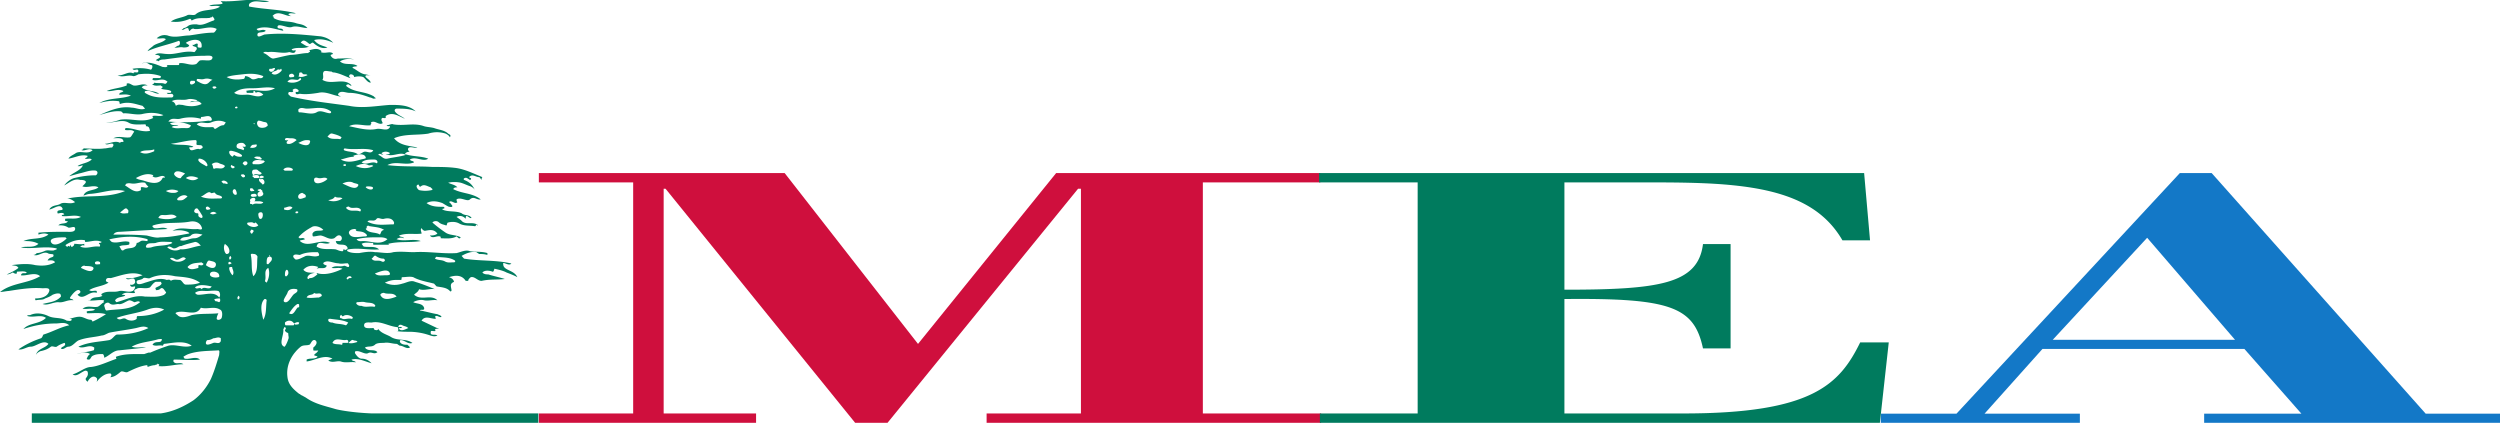 <svg version="1.0" viewBox="0 0 600 101.49" xmlns="http://www.w3.org/2000/svg"><path d="M288.684 99.229h28.384v2.243h-80.282v-2.243h22.639V45.3h-.69l-45.727 56.172h-7.775l-45.5-56.172h-.456v53.93h22.178v2.243h-52.131V99.23h22.635V43.774h-22.635v-2.239h58.991l32.006 41.005 33.153-41.005h63.412v2.24h-28.202v55.454z" fill="#cf0f3d"/><path d="M451.388 101.468v-2.193h18.172l53.607-57.744h7.628l51.364 57.744h17.948v2.193h-71.11v-2.193h23.333l-13.682-15.534h-48.455l-13.9 15.534h22.876v2.193h-47.781zm41.272-19.92h43.745l-21.086-24.483-22.659 24.483z" fill="#1378c7"/><path d="M375.46 43.774v25.754c22.708 0 32.072-1.344 33.257-10.948h6.624v25.037h-6.624c-2.127-9.96-7.705-12.117-33.258-11.85v27.462h28.64c30.755 0 37.372-6.911 42.346-17.053h6.857l-2.131 19.292H316.766V99.23h23.472V43.774h-23.666v-2.243H447.39l1.418 16.154h-6.62c-4.97-8.615-13.958-11.935-26.022-13.194-5.907-.628-12.772-.717-20.578-.717h-25.075 4.946zM89.178 99.217c-4.184-.158-7.647-.743-8.731-1.061-2.453-.736-4.858-1.182-7.055-2.739-.41-.225-.546-.306-.945-.527-.194 0-.457-.364-.65-.364-1.403-1.108-2.608-2.224-2.806-4.006-.298-2.184.438-4.245 1.763-5.896h.012a8.535 8.535 0 011.421-1.425c.612-.453 1.407-.233 2.003-.453.391 0 .6-1.337 1.399-1.12.802.45.213 1.34-.403 1.79v.666c.364.132.79.023 1.205.058-.388.651-.764.663-1 1.054 0 .217.802.217.802.434-.604.674-1.794.232-2.6.674v.45c1.996-.222 4.196-1.779 6.199-.671 0 0-.6.22-1.007.45 1.007.658 2.006 0 2.998.22 1.2.438 2.398 0 3.607.217-.198-.438-.806-.217-1.011-.666 1.607-.442 3.207.45 4.803.887-.6-.659-1.398-1.108-2.394-1.108-.604 0-1.205-.67-1.596-1.34v-.132c0-.174.027-.306.198-.306.5-.124 1.057.108 1.592.306.515.194 1.01.352 1.402.132.748-.407 1.329.352 2.046-.117h.023c.042-.042.085-.065.132-.1-.799-.891-2.2 0-2.999-1.108.798-.45 1.596 0 2.398-.67.403-.45 1.402-.45 2.193-.45 1.003-.22 2.01.229 3.002.229.198 0 .608.441.802.441.798 0 1.596.884 2.394.45 0-.217-.391-.45-.593-.67-.612 0-1.398 0-1.801-.67 0-.221 0-.45.197-.45.992 0 1.806 1.12 2.801.67-1.596-1.108-3.39-.441-5-1.329-.997-.67-2.395-.887-3.2-2.006-.194.45-.597.232-.795.232s-.198-.45-.395-.45c-1.007 0-2.204.218-2.204-.67 0-.89 1.197-.658 1.797-.658 2.204-.45 3.998.891 6.195 1.108.213 0 .213.438.213.67 0 .438-.411.217-.609.217 1 .22 2.19.22 3.196.22 1.403 0 2.999.222 4.401.667.806.221 1.596.67 2.402.221-.608-.438-1.798.229-1.596-.887 0-.438.79 0 1.19-.22l-.202-.218c.201-.45.608-.232 1.007-.232-1.399-.655-2.8-1.329-4.203-1.995.802-1.34 2.208-.438 3.397-.438 0 0 0-.45-.201-.45.41-.67 1.007.217 1.6 0-.198-.453-.593-.453-.992-.67-1.402-.22-2.8-.67-4.2-.887.202-.441 1.198.217 1-.67-.407-1.108-1.809-.89-2.603-1.329.794-.45 1.805-.666 2.603-.45.996.23 2.2-.216 3.2 0-1.596-1.556-3.804.23-5.602-1.328.4-.445 1.004-.666 1.201-1.336 1.201.437 2.603-.221 3.793 0-1.511-.62-3.006-1.255-4.51-1.69-.092-.03-.185-.065-.282-.092-.624-.275-1.248-.117-1.868.093-.371.12-.759.279-1.13.352-1.403.45-2.805.45-4.204-.22.085-.051.19-.097.275-.132a5.658 5.658 0 012.328-.535h1.197c.403 0 0-.662.403-.662.802 0 1.794-.229 2.596 0 1.123.62 2.351.914 3.533 1.197.496.104.984.228 1.464.352.198.233.4.45.608.667 1.19.232 2.394.232 3.192 1.107.198.233.396 0 .396-.216-.19-1.035-.372-1.5.422-1.91l.178-.093c-.194-.667-.6-.884-1.205-1.104 1.403-.45 3.014-.667 4.006.89h.604c0-.453.403-.67.6-.89 1-.229 1.6.89 2.6.89 1.995-.453 3.793-.228 5.582-.453-1.379-.437-2.587-.666-3.986-1.104-.41 0-1.003 0-1.402-.453.6-.655 1.801-.438 2.394-.217.407.217.407-.887.604-.67 1.011.232 2.003.45 2.801.887.604.233 1.801.67 2.595 1.12-.794-1.775-3.393-1.558-3.393-3.115-.201-.868 1.336.608 1.952-.163-3.78-.898-7.561-.542-11.35-1.173-.202-.221-.4-.438-.593-.659 1.186-.67 2.394-1.12 3.599-.891.198.22.384.22.589.442.802 0 1.2 0 2.01.217v-.438c-1.402-.45-2.804-.221-4.199-.45-1.007-.437-2.212.229-3.204.45-3.405.22-6.798-.45-10.196-.221-1.596 0-3.2-.229-4.993 0-1.403.442-2.999 0-4.4 0-1.206-.229-2.6 0-3.801.22-.992 0-2.003 0-2.793-.449-.206-.217 0-.437.19-.437 2.603-.45 5 .22 7.395 0-.992-.891-2.394-.45-3.591-.67-.202 0-.403-.45-.597-.667.798-.453 1.794-.225 2.588-.225.213 0 .213.225.213.442h3.792l-.201-.217c2.607-.662 5.195-.225 7.802-.662-1.805-.667-4.01.209-5.803-.45.608-.449 1.205-.449 1.794-.217-.194-.449-.992-.232-1.186-.67 1.79-.67 3.591-.217 5.389-.45 0-.437-.395-.89 0-1.328.197.438.604.659.802.659 1.204-.221 2.196-.438 3.002.67-.608.45-1.205.45-1.798.45.593.886 1.6 0 2.395.22.197 0 .197.217.197.45 1.197 0 2.596.216 3.8-.45.198 0 .6.887.992.217-1.19-.655-2.592-.438-3.595-1.108-1-.67-2.189-1.557-3.196-2.444.4-.45 1.205-.45 1.604 0 .593.449 1 .449 1.592.67.403.217.205-.67.597-.67.802-.221 1.809-.221 2.607.217 1.197.67 2.398.453 3.8.67.198 0 .198-.217.403-.438 0 .256.201.213.368.22-1.174-.995-2.65-.053-3.773-.89-.407-.45-.798-.67-1.399-1.12.798-.438 1.596-.217 2.197.45 0-.213 0-.667.194-.667.41 0 .813.667 1.208.454-.6-.891-1.6-.454-2.394-1.124-1.402-.658-3.211-.22-4.61-.887 0-.22.21-.22.407-.22.194-.218 0-.439-.198-.439-1.398 0-2.8 0-4.005-.89 1.205-.667 2.607-.446 3.796 0 .407.22 1.007.658 1.596.89.21 0 .81.221.81-.232-.205-.217-.403-.659-.81-.887.605-.655 1.403.67 2.007 0-.198-.217-.198-.438-.198-.655.992-.674 2.592.655 3.204 0 .984-.906 1.6.217 2.6 0-.849-.674-1.77-1.01-2.708-1.267-1.294-.34-2.63-.55-3.894-1.193.194-.437.6-.437.996-.437-.604-.67-1.402-.67-2.204-1.108a6.988 6.988 0 012.998 0c.806.217 1.6.658 2.41.887.39.22.786.441 1 .887-.61-1.337-1.403-1.991-2.604-2.445-.202-.228 0-.449.201-.449.392-.22.802.22 1.205.45.198 0 .395-.23.198-.45-.198 0-.403-.22-.403-.22.794-.888 1.6 0 2.394 0 .197 0 .41.44.608.67 0-.23 0-.45.194-.67-2.189-.888-4.397-1.996-6.601-2.228-1.794-.217-3.591-.217-5.393-.217-3.591-.221-7.194 0-10.793-.438 2-1.12 4.401.217 6.396-.666-.201-.454-.81-.225-1.003-.674 1.402-.887 3.196.674 4.4-.217-1.793-.67-3.796-.45-5.605-1.112.33-.457.725-.539 1.131-.523-.236-.236-.658-.64-.124-1.034.605-.229 1.403.22 2.007 0-2.007-.446-4.203-.446-5.605-2.224 2.591-1.108 5.392-.67 8.197-1.108 1.398-.45 2.8-.45 4.195 0 .403.217.794.438 1.003.887.396-.67-.209-.67-.406-.887-.992-.887-2.19-.887-3.394-1.34-.79-.217-1.596-.217-2.394-.438-2.402-.887-4.807 0-7.395-.45-.407-.22-1.004.217-1.6.217.197.454.992 0 .794.454-.597 1.108-1.995.217-3.192.437-2.197.45-4.4-.22-6.597-.658 1.6-.887 3.393 0 5.198-.233-.209-.216.388-.437 0-.654.996-.667 1.79.654 2.79.217.205-.217-.392-.667-.194-1.12.194-.438.593 0 .992-.217v-.438c1.611-1.12 3.014 0 4.594.655-.786-.655-1.793-.887-2.386-1.774-.205-.438.197-.659.395-.659 1.6 0 3.196 0 4.598.659-1.6-1.55-3.99-1.55-6.198-1.55-3.192.221-6.597.891-9.79.221-4.81-.666-9.208-1.12-13.988-2.223-.213-.221-.612-.454-.612-.67 0-.892 1.007 0 1.205-.67l-.198-.222c.403-.437.992-.437 1.399 0 .201.221 0 .45-.21.45h-.395c-.197.89.806.441 1 .441 1.402.217 2.998 0 4.4-.22 1.798-.45 3.596.67 5.393.89-.198-.22-.794-.22-.597-.67.597-.89 1.798-.22 2.604-.22 1.6 0 3.192.437 4.99 1.108.402 0 .809.449 1.204.232.6 0-.198-.232-.198-.45-2.2-1.34-4.594-.89-6.6-2.448-.202-.22 0-.437.205-.437.399-.229.596.437.988.216-1.794-2.006-4.792 0-6.997-1.336.407-.67 0-1.329.213-1.778.194-.67 1.19-.217 1.992-.217.205.217.399.217.596.217 1.402.232 2.6.887 3.804 1.34.392.217-.197-.232-.197-.453 0-.217.197-.438.391-.438.403 0 .813.221.813.659.787-.221 1.597-.221 2.19 0 .6.45 1.006 1.336 1.804 1.336-.209-.666-.798-.887-1.204-1.336-.198-.221 0-.438.193-.438h1.011c-.604 0-1.01-.22-1.402-.22-1.209-.218-2.003-1.12-3.002-1.558.197-.45.806-.217 1.197-.45-1.197-.887-2.999 0-4.196-1.107 1.197-.667 2.205-.667 3.41-.45-1.414-.434-2.604-.217-4.006-.217-.593.217-1.197 0-1.6-.67-.198-.438.794-.22.403-.658-.814-.45-1.805.22-2.805-.229l.198-.22c-.992-.892-2-.442-2.995-.222.6.442-.201.442-.201.67-1.399 0-2.801.438-4.188.438-1.414.221-3.014.674-4.2.891-.805 0-1.402-1.108-2.409-1.328.202-.45.81-.229 1.201-.229 1.6-.22 3.405.45 5.001 0 .407 0 1.399.666 1.596-.442-.39 0-.794.221-.995-.22 1.39-.667 2.804 0 4.195-.667-.798 0-1.39-.67-2.003-.89.612-1.105 1.407-.23 2.003.22.391.232.6-.45.996-.22 1.007.89 2.196 1.557 3.401 1.107-1.205-.434-2.394-.655-3.196-1.774 1.596-.438 3.196 0 4.595.666-.795-.883-1.798-1.336-2.999-1.557-4.594-.45-8.995-.887-13.392-.45-.403 0-1.6.903-1.797.233-.198-1.12 1.394-.453 1.99-1.12-.786-.654-1.793.45-2.188-.437 1.995-.891 4.195 0 6.392.437-.194-.887-1.205-.22-1.402-.887 0-.22.197-.441.41-.441.992 0 2.189.674 2.995.441 1.193-.441 2.595.233 3.792.233-.805-.903-1.797-.903-2.6-1.124-1.793-.67-3.792-.217-5.585-1.325l.193-.232c-.193 0-.39-.217-.39-.217 1.382-1.557 3.191.217 4.59 0-.407 0-.6-.22-.806-.438.612-.453 1.205 0 1.801-.232-3.595-.887-7.201-.887-10.986-1.557-.403 0-.205-.438-.205-.659 1.402-1.336 3.203 0 4.8-.67C62.602.06 60.394-.133 58.4.06c-1.805.167-3.61.333-5.412.217.004 0 .008.004.012.004 0 .22.798.453.194.67-.992.22-1.992 0-2.983.438.794.22 1.797-.217 2.591.22C51.005 2.73 48.6 2.06 47 3.4c-.391.438-1.402 0-1.99.217-1.202.67-2.802.67-4.003 1.561 1.596.217 2.995 0 4.59-.674.214 0 .412.438.412.438 1.402-.887 2.789-.438 4.385-.655.213-.232.612 0 .612-.449.197.45.806.887.197 1.104-1.402.453-2.603 1.34-3.99.891-.604 0-1.204 0-1.809.229-.395.22-.798.674-1.402.674.197.217-.794.434-.194.434.391 0 .605-.434 1.201-.434.395 0 .198.883.589.654.213-.437.806-.654 1.011-.437 1.79.217 3.785-.891 5.4 0 0 0-.407.887-.806.887-1.995 0-3.99.438-5.799.67-1.596 0-3.397.67-5.195 0-1.003-.232-1.793 0-2.6.67.807.221 1.597-.232 2.205.221-.802.883-2.006.883-2.998 1.557-.41.434-1 .655-1.403 1.325 2.395-1.108 5.002-1.546 7.403-2.448.392-.217.593.902 0 1.123-.34 0-.67.45-.999.477.728.104 1.457-.244 2.185-.043.41 0 1.205 0 1.402-.434 0-.22-.6-.453-.798-.674 1.205-.883 3.994-1.336 3.793.891 0 .438-.593.217-.79.217-.396-.217 0-.655-.198-.887-.41-.22-.802.453-1.205.232 0 .655 1.205.221 1.007 1.105-.213.22-.406.662-.604.662-2.41-.442-4.4.666-6.597.45-.806 0-2.204-.45-2.801.216.399 0 .992 0 1.205.45 0 .441-.806.441-1.008.89.202 0 .4 0 .597.218.41-.45 1.007-.45 1.402-.45 3.196-.434 6.404-.887 9.6-.887.6 0 1.999-.22 1.999.453-.202 1.104-1.798.434-3.006.667-.392.217-.787.887-1 .887-1.402.438-2.587-.45-3.99-.221 0 .22 0 .442-.194.442h-2.804l.197.217c-.197.449-.802.232-1.197.232-1.604-.67-3.196-1.34-5-.891.402 0 1.01-.229 1.401 0 .403.22.593.442.992.442.41.217 0 1.104-.194 1.104-1.596-.438-2.998-.438-4.4-.217.41.67 1.204-.221 1.402.453 0 .883-.992 0-1.205.666-1.189-.666-2.394.655-3.785.438 1.198.67 2.398-.22 3.785.217.407 0 .802-.217 1.205-.438 1.81-.217 3.603-.217 5.4.438 0 0 0 .453-.197.453h-1.6c-.21 0-.21.438-.21.438 1.202.453 2.406-.67 3.603.453-.197.213-.395.667-.802.438-.794-.225-1.6 0-2.394-.225 0 .454-.608.225-.406.454.604.437 1.398.216 2.006.216 0 .221.794.221.194.67a.292.292 0 01-.194.097c.756.314 1.662.16 2.394.562.21.229 0 .45-.201.45h-.794c.403.67 1.402-.221 1.6.67 0 .22-.198.438-.395.438-2.205 0-4.401.232-6.408-1.108-.194-.221 0-.45.213-.45 1.19-.22 1.991.67 3.18.67-1.189-.89-2.998-.441-4.19-1.55.402-.449.797-.449 1.401-.449-1.2-.67-2.2.221-3.405 0-.592-.216-.991-.67-1.596-.445v.445c-1.6.67-3.2.67-4.796 1.33 1.399.228 2.607-.66 3.998 0-.193.449-1 .228-1 .886 1 0 1.798-.217 2.802.233-2.406.887-5.207.438-7.593 1.778 1.6-.453 2.998-.67 4.594-.453.395 0 .198.67.395.67 2.007-.67 3.603 0 5.4.45.202.22.403.437.597.67-.992.437-2.196-.233-3.196-.233-2.8-.438-5.195.67-7.79 1.778 1.6-.438 3.39-1.108 5.187-.887.21 0 .604.666.798.45 1.402 0 2.805.437 4.203.216 1.805-.434 3.397-.434 5.195.221-.79.45-1.798 0-2.6.232 0 0 0 .438.21.438-2.603 1.337-5.203 0-8.004.453-1.193.434-2.196.667-3.39.667 1.79.217 3.797-.903 5.397 0 .992.654 2.588.438 3.99.438.213 0 .213.216.213.449.794 0 .794.438.984 1.108-1.995.438-3.785-.67-5.795-.67-.198 0-.198.453-.198.453.806.217 1.6-.233 2.208.438-.41.449-.608 1.108-1.01 1.336-1.403.221-2.596-.45-3.999.221 1.011 0 2.209-.22 2.402.666.194.442-.604 0-.802.442-1.193-.659-2.394.217-3.595.217.593.453 1.201-.217 1.798 0 .197 0 .197.232.197.453-.197.217-.197.446-.39.446-.613 0-1.206.22-1.806.22-1.596.221-3.39 0-4.99 0 0 .438-.604.221-.406.438.801.233 1.793-.658 2.595 0-1.197 1.12-2.793 0-3.998.67-.596.45-1.398.67-1.793 1.34 1.596-.22 2.998-1.111 4.594-.67 0 .45-.597.45-.597.67.4.218 1.205-.22 1.596.218-.999.89-2.397.89-3.39 1.557.597.22 1.4-.438 1.19 0-.593 1.108-2.196 1.561-3.2 2.448.806-.22 1.6-.453 2.41-.67 1.2-.217 2.6-.887 3.982-.67.608.232.41.887 0 1.12-1.79 0-3.39.22-5.187.658-.794.22-1.801.903-2.406 1.778 1.201-.658 2.406-1.778 3.808-1.329.396 0 1.197 0 1.391.454 0 .434-.995 1.104-.798 1.104 1.201.441 2.603-.45 3.8.22-.91.818-2.65.512-3.409 1.631-.07.105-.135.233-.182.36.376-.127.744-.263 1.116-.36.229-.034.445-.073.682-.073 2.8-.221 5.388-1.337 8.19-.67a13.61 13.61 0 01-2.403.743c-3.812.833-7.705.229-11.486 1.085.694-.035 1.298.341 1.895.837-1.201.67-2.604-.217-3.595.45-.806.437-1.992.22-2.6 1.328 1.197-.22 2.6-1.55 3.196-.22.198.673-1.596 0-1.19 1.107 0 .233 1.19-.434 1.585.233 0 .216-.588 0-.588.437 1.596.217 3.192-.437 4.594.217-1.205.67-2.603.237-3.796.45v.441c.197.229.798 0 .6.229-.403.67-1.604.22-2.212.89.814 0 1.402 0 2.212.439.391.449 1.596-.438 1.794.228.197 1.108-1.403.891-2.197.891-2.204 0-4.4 0-6.601.217v.453c.802-.232 1.596-.453 2.398 0-1.794 1.325-3.982.655-5.997 1.554 1.205 0 2.41 0 3.599.662-1.19 1.116-2.79.446-4.192.887 2.79.45 5.788-.441 8.589.229 0 .441-.4.22-.597.441-.802.217-1.6-.22-2.402.217-.596.229-1.189.45-1.793.45-.205.22-.403.438-.794.438 1.189.453 2.192-.888 3.39-.438.6.438 1.6 0 1.402.67 0 .438-1 .22-1.403 1.108.6 0 1.403-.22 1.798.434-1.6.89-3.196.89-4.796.674-1.794-.438-3.8-.221-5.594 0 .589.217 1.201 0 1.596.67-.798.666-1.797 1.104-2.8 1.557.604 0 1.003-.22 1.402-.453.193 0 .6.453 1.003.233 0-.233 0-.45.194-.45.805 0 1.603-.22 2.208.217-.41.453-1.205-.217-1.403.67 1.403.221 3.394-.887 4.599.221-1.159.694-2.43 1.085-3.723 1.426-2.053.554-4.157.995-5.877 2.359.605 0 1.596-.233 2.003-.233 2.805-.437 5.393-.875 8.193-.658.593 0 1.798-.217 1.6.658-.403 1.34-1.801 1.786-3.401 1.786 0 0 0 .442.198.442.81-.217 1.603 0 2.196-.442.604-.228 1.205-.445 1.81-.887.592-.228 1.204-.445 1.797-.228.197.228.197.449.197.67-1.197 1.336-2.797 1.336-4.397 1.774 1.197.453 2.402-.438 3.789-.438 1.205.221 2.212-.666 3.607-.45-.198-.44-1.004-.216-.802-.67.406-.658 1.809-2.432 2.405-1.557.396.454-.81.9-.596.9 1.398 1.556 2.785-1.116 4.594-.446v-.454c-.604-.216-1.205.233-1.809-.216 1.403-.891 3.212-.891 4.61-1.779.097 0-.043-.05-.217-.131-.174-.093-.383-.194-.383-.306 0-.891.786-.67 1.193-.67 2.603-.67 5.195-1.779 7.597-.67-1.403.449-2.6.886-4.002.67.608.883 2.01-.67 2.204.67a.755.755 0 01.02.306c-.078.484-.71.763-1.225.585.206 1.104 1.403 0 1.205.666 0 .217-.407.875-.604.875-.992.454-2.197-.216-3.196 0-1.403.454-2.805-.216-4.203.67-.198.23 0 .45.213.45-1.008.666-2.205 0-2.999 1.108h-.608c1.402.228 2.6-.217 3.998 0l-.198.228.198.221c-.604.221-.996.891-1.596 1.108-1.205.221-2.402-.438-3.603.45 1.003.22 2.007-.229 2.999.22-.6.438-1.403.221-1.996.438 0 .233 0 .45.198.45 1.402 0 3.002-.217 4.405.22-1.011.67-2.2 1.337-3.208 1.775 0 0-.198-.438-.391-.438-.806 0-1.403-.45-2.204-.666-.992-.217-2 .216-3.003.449.202 0 .608 0 .608.217-.197.438-.801.22-1.204.22-1.399-.886-2.999-.437-4.401-1.103-1.395-.674-2.998-.891-4.393-.237 0 0-1.003 0-.597.237 1.403.433 3.196-.454 4.401.433-1.6 1.554-4.006 1.12-5.408 2.666 2.607-.887 5.195-1.329 7.802-1.329 1 0 2.2-.45 3.192.442-2.192.449-3.99 1.557-6.194 2.223-.198.221-.198.67-.597.891-2.006.667-3.804 1.558-5.4 2.662 1.003.232 2.007-.651 2.999-.651 1.197 0 2.998-1.79 4.195-.674-.674.949-2.1 1.084-2.747 2.084-.112.17-.186.364-.251.585.116-.256.29-.43.492-.585.166-.112.34-.21.515-.306.991-.221 1.793-.453 2.591-1.104.407-.233 1 .217 1.399 0 .604-.453 1.209-.674 1.797-.903.21 0 .21.229.21.45-.21.453-.798.453-1.004.887.597.449 1.201-.434 1.802-.434.999 0 1.793-1.344 2.603-1.573 1.793-.659 3.59-.659 5.385-1.108.604 0 1.204-.438 1.797-.666 2.208-.442 4.203-.659 6.404-1.108 1.007-.221 2.002-.67 2.998 0-2.398 1.108-4.99 1.553-7.593 1.553-.608.221-1.003 1.112-1.809 1.329-2.592.45-4.99.45-7.384 1.573 1.201.65 2.588-.674 3.793.217 0 .217 0 .666-.198.666-.883.271-1.685.38-2.518.527-.48.097-.968.194-1.487.364 1.007-.232 2.2-.67 3.211 0-.407.22-.608.655-.806 1.108 0 .22.4.22.593.22.41-.22.41-.673.802-.89.794-.438 1.608-.438 2.41-.438.193 0 .39.438.39.887.702-.263 1.341-.825 2.015-1.251.492-.295 1.008-.527 1.585-.527 2.204-.232 4.195-.45 6.407-.666-1.205-.217-2.212.217-3.409-.217 2.007-1.124 4.203-1.124 6.392-1.79.41 0 1.007-.22.802.217-.194.899-1.596 0-2.2 1.12.801.453 1.596 0 2.405.22.194 0 .194-.441.395-.441 2.205-.229 4.792-.899 6.602.441-1.81.667-3.8-.441-5.594 0-1.426.485-2.75.957-4.331 1.654l-.442.004c-.337.105-.678.229-1.027.349h-1.402c-1.797 0-3.599 0-5.392.655 0 0 0 .453.197.453-1.995.67-4.195 1.774-6.194 1.995-1.403 0-2.797 1.34-4.401 1.778.992.666 1.801-.438 2.998-.89.194 0 .4 0 .597.22.201.67 0 1.12-.403 1.573-.194.434.205.654.403.875.395-.875 1.402-1.778 2.204-.875.198.217 0 .654 0 .875.798-1.112 1.995-1.999 3.196-1.999.403 0 .403.67 0 .887.992 0 1.805-.666 2.592-1.336.604-.22 1.2.45 1.809 0 1.402-.659 2.8-1.329 4.385-1.542.21 0 .21.213.21.434.592-.22 1.193-.434 1.797-.434.197-.22.597 0 .597-.453 0 .232.805.232.197.666 2.007.221 4.002-.434 5.997-.434-.794-.67-1.794.221-2.39-.67 0-.22 0-.45.193-.45 2.003 0 4.204.23 6.195 0-1-.89-2.402 0-3.587-.22-.214 0-.214-.22-.411-.453a7.96 7.96 0 011.007-.566c2.332-.918 5.365-.821 7.4-.98.24 0 .263.248.24.527-.02.194-.047.403-.047.585-.593 1.995-1.201 3.99-1.995 5.78-1 1.995-2.402 3.773-4.203 5.113-2.402 1.554-4.936 2.727-7.826 3.134l-30.94-.008c0 .613-.012 2.046 0 2.259h121.566v-2.255H89.178zm7.403-21.143c.392.232.996.232 1.403.67-.6.217-1.6.887-2.197.217-.197-.438.794 0 .597-.438-.206-.217-.794.22-.794-.217.197-.457.635-.426.991-.232m8.201-16.441c1.387.217 2.983 0 4.386.887.209.217 0 .434-.198.434-.798 0-1.476.19-2.2-.217-.798-.438-1.596-.217-2.398-.666.201-.221.201-.438.41-.438m-4.4-17.344c.197 0 .24.744.6.45.798-.67 1.596 0 2.402.22 0 .221.79.438.194.667-1 .22-2.007.22-2.999 0-.395-.229-1-1.116-.197-1.337M12.219 58.065c-.395-1.108 2.205-1.108 3.406-1.108.197 0 .197.232.395.232-1 1.104-3.196 2.216-3.8.876m10.2 6.45c-.404 1.12-2 .232-2.999-.217.198-.453.806-.67 1-.453.797 0 2.23.027 1.998.67m1.6-1.108c-.403 0-1.204.22-1.204-.217-.198-.453.801-.67 1.204-.236v.453zm0-4.672c0 .229 0 .45-.197.45-1.608-.221-3.003.67-4.599 0 .396-.221.593-.45 1.004-.221v-.446c-.806.217-1.6 0-2.406 0 0 .446-.201.446-.399.666-.395.221-.395-.22-.604-.449 0 .229 0 .45-.202.45-.193-.45-.391.22-.596 0-.198-.221-.395-.221-.198-.45 1.402-.88 2.805-1.329 4.405-1.108.193 0 .193.229.193.438 1.403 0 2.588-.659 3.99 0-.197.228-.39.228-.588.228-.206.225 0 .225.197.442M71.595 77.85c-.407 0-.802.225-.996-.217 0 .217 0 .442-.205.442h-1.798c-.209 0-.209-.442-.209-.659.21-.232.604-.45 1.007-.45.6 0 .802.218 1.205.667.391-.217.786-.45 1.197-.217 0 .217-.201.434-.201.434m-3.406-27.56v-.438c.605 0 1.399-.67 2.007 0-.608.667-1.205.667-2.007.438m.802 15.782c-.197.221-.395.45-.604 0 0-.437 0-1.108.407-1.325.395 0 .6.888.197 1.325m0 4.227c.198-.891 1.205-1.112 2.197-.891.197 0 .197.22.197.437-.197.454-.677.55-.991.9-.593.658-1.205 1.998-2.007 1.777-.794-.22.21-1.336.604-2.223m2.805 3.331c0 .221-.263.062-.41.221-.593.67-.992 2.01-1.992 1.337.6-.888 1.205-1.775 1.991-2.228.21 0 .411 0 .411.232v.438zM70.99 62.3c-.39-.23-.926-.814-.39-1.12.39-.217.995 0 1.39 0 1.402-.659 2.8-.659 4.203-.659.198 0 .198.22.391.442 0 .217 0 .449-.193.449-1.205.438-2.402-.45-3.41.22-.588.218-1.185.667-1.99.667m5.593 9.104c-.995 0-2.003.228-2.99 0 .395-.887 1.394-.438 1.797-1.104.589.445 1.402-.221 1.794.445.197.442-.392.442-.6.659m2.2 5.563c0-.221 0-.438.193-.438.213 0 .213-.039.41 0 1.403.217 2.802.217 4.193.887-.19.217-.396.659-.597.659-1.201-.442-2.193-.225-3.192-.659-.205 0-.814 0-1.007-.45m4.606 5.331H82.19c0 .229 0 .45-.198.45-.806-.221-1.596 0-2.2-.45.604-1.329 1.793-.67 2.99-.67.202 0 .609-.217.799.229 0 .22 0 .441-.19.441m11.788-11.11c-1.2.445-3.002 1.115-3.793-.221-.41-.45.612-.755.79-.666 1.004.445 2.209-.221 3.003.887m-1.6-5.551c.198.437-.597.437-1.2.437-.795 0-1.794.221-2.395-.437 1.205-.45 3.196-1.337 3.595 0m-3.397-4.223c.596.438 1.204.659 1.801.659.194 0 .395.228.395.449-.201.434-.616.318-.794.217-.806-.438-1.798.217-2.402-.666.407-.221.604-.891 1-.659m-4.401 11.11c.596 0 1.193-.166 1.805 0 .798.221 1.79 0 2.398.67.198.221 0 .438-.198.438-1.007-.217-2.002.221-2.998-.217-.41 0-.802 0-1.205-.453-.193-.217 0-.438.198-.438m0 9.553c-.787.221-1.402.45-2.2.221.406-.22.798-.887 1.2-.67.411.229.802 0 1 .45m-1.402-5.548c-.798-.233-1.597.217-2.19 0-.197-.233-.604 0-.604-.45 0-.216 0-.216.198-.453.21-.217.279.473.608.237.593-.454 1.596-.237 2.193.217.197.216 0 .449-.205.449m0-10.006c0 .437-.59 0-.798.437-.19.225-.396 0-.396-.217.206-.22.349-.449.802-.449.194 0 .392.229.392.229m-.988-3.332c.19 0 .19.217.399.438 0 .217 0 .453-.21.453-.395 0-.798-.453-1.189-.236-1.003.236-1.995-.217-2.804.453.81.217 1.8-.217 2.603.217-1.794.887-4.002 1.557-5.8 1.12a2.79 2.79 0 00-.418-.113c.05.085.105.213.221.333-.604.438-1.007.887-1.794.887-.209 0-.209.217-.41.217s-.202-.217-.202-.437c.36-.79 1.042-.876 1.763-1.054-.976-.07-1.987.136-2.75-.72.987-1.12 2.386-1.12 3.59-.667-.197.217-.197.217-.41.434.813-.434 2.007.232 2.41-.67.197-.217-.795-.217-.795-.655 0-.236.593-.453.992-.453.802 0 1.81.453 2.6.453.805.217 1.398 0 2.204 0m-.609-3.115c0-.22-.197-.22-.39-.22 0 .22 0 .437-.202.437-.605 0-1.004-.217-1.596-.437-1.616-.221-3.212.22-4.614-.67.41-1.779 2.007-.221 3.211-.892-2.398-1.104-5.202 1.34-7.201-.437-.194-.229.81-.229 1.205-.45-.396-.449-.76-.217-1.205-.217-.194 0-.194-.232-.395-.232.995-1.108 1.999-1.778 3.196-2.444.6-.438 2.002-.221 2.804.666-.802.453-2.006-.217-2.607.89 0 .233 0 .671.198.671.616 0 1.205-.22 1.801-.22 1.201.22 1.991 1.107 3.196.67.41-.233.806-.888 1.402-.67.605.22.605 1.107 0 1.336h-.991c.197 1.55 2.188.209 2.797 1.55.19.449-.407.449-.609.67m-7.39-17.123c.197-.442.611-.333.999-.221.794.22 1.596-.438 2.196.22-.798.9-3.401 1.787-3.196 0m9.39-5.55c1-.442 2.805-.67 3.003.449.193.22-.771.318-1.193.438-1.597.449-3.2.89-4.808 0 1-.217 2.007-.667 3.211-.667l-.213-.22zm3.196 17.11c0-.22.213-.22.407-.437 0 .217.198.182.395.217 1.205.22 2.41.22 3.398.887-.79.22-.593.453-.988 1.123-1.007-.67-2.607-.232-3.405-1.34 0-.22.406-.22.6-.22-.194 0-.407 0-.407-.23m-.193-9.552c0-.221.406-.221.6-.221.198 0 1.6 0 .992.658-.388.229-1.186 0-1.592-.437m-2.394-5.114c.987-.438 2.03-.752 2.994-.217.395.217.798-.22 1.205.217-1.205.67-2.8.67-4.2 0m-.608 4.006c.411.217 1.403.217 1.205.658-.596 1.337-2.595 0-3.796-.441.794-.434 1.882-.62 2.591-.217m-2.39-4.223c0-.22.391-.22.593-.22v.437c-.202 0-.593 0-.593-.217m-.201 7.996c-1.004.67-2.204.887-3.405.45.604-.218 1.2-.218 1.611-.892.593.442 1.19 0 1.794.442m.995 2.444c-.201-.217 0-.438.206-.438.19 0 .232-.135.399 0 .794.659 1.99-.232 2.8.659 0 .229 0 .453-.213.453-.987-.453-2.196.213-3.192-.674m.605 6c-.21-.437.224-1.107 1.402-1.107.198 0 .198.217.391.217l-.193.22c.794.233 1.793 0 2.587.903.213.217 0 .438-.193.438-1.407 0-3.405.666-3.994-.67m3.393 1.786c-.395 0-1.197.209-1.6-.45 1.802-.449 3.6-.449 5.393-.449.608 0 1.402 0 2.006.45-1.793 1.557-3.8.449-5.799.449m7.396-4.451c0 .217 0 .449-.194.449-2.007 0-4.203.438-6.195-.67.59-.67 1.596.22 2.197-.67.391-.45 1.092.197 1.79 0 .805-.213 2.01-.213 2.402.89M91.983 36.96c-.205 0-.399 0-.399-.229a1.68 1.68 0 011.995 0c-.198.45-.597.229-1.003.229 1.611.89 3.405-.666 4.807.22-1.402.442-2.816.54-4.4.892-1 .217-1.399-.67-2.205-.891.41-.667.806.22 1.205-.221m-1.398 1.778c0 .225 0 .442-.198.442-1.205-.67-2.41.666-3.599-.217.798-.674 1.77-.674 2.8-.674.396 0 .799 0 .997.449m-7.803-3.115c2.41.438 4.603-.22 6.807.438-.6 1.12-1.612 0-2.406.453-.395.217-1 .667-1.402.446-1-.666-2.2-.446-3.196-.899-.194-.217 0-.438.197-.438m-2.99-3.552c.802.217 1.596.438 2.2.887-.209.221-.209.442-.407.442-.991-.221-2.196.228-2.998-.67.391-.221.593-.833 1.205-.659m-6.198-6c1.995 0 4.001-.67 5.795.658.198.232 0 .45-.198.45-1.003 0-2.204-.888-3.211-.218-1.19.655-2.785 0-4.184 0-.201 0-.201-.453-.201-.67.592-.67 1.387-.22 1.999-.22m0 7.557c.395 0 .987 0 .805.438-.209 1.337-2.006.67-2.804.22.592-.22 1.204-.658 1.999-.658M72.59 46.296c.21.22.605.22.802.655 0 .232 0 .453-.197.453-.605.22-1.422.6-1.6 0-.21-.67.592-1.108.995-1.108m-.995 4.66l-.21.221h-.395c-.197-.22 0-.434.198-.434s.407 0 .407.213m.395-33.563c.197 0 .469-.058.6.232.21.438 1.004 0 1.197.438-.592.217-1.6.67-2.192.217.395-.217 0-.655.395-.887m-1.596.45c.205.22.399.437 0 .658-.4 0-1 .232-1-.221-.205-.438.678-.79 1-.438m.991 1.329c.21 0 .411-.22.605-.438.197 0 .403.217.197.438-.802.666-2.192.891-3.196.453.597-.89 1.577-.453 2.394-.453m-1.797 14.008c.608 0 1.205 0 1.6.45-.589.437-1.387 1.107-2.197.875-.197 0-.197-.217-.197-.438.197-.22.197-.22.395-.438-.198 0-.802.217-.802-.228.21-.442.802-.221 1.201-.221m.608 7.337c.198.221 0 .438-.201.438h-1.608c-.198 0-.198-.217-.395-.217.395-.67 1.596-.67 2.204-.22m-2.8-24.011c.197 0 .197.217.197.453-.593.666-1.6 1.321-2.402.666.41-.666 1-.45 1.399-.902.197-.217.604.236.805-.217m-2.599 0h.395c.213 0 .802-.438.802 0-.198.453-.802 1.12-1.395.453 0-.236 0-.453.198-.453m-6.593 1.336c1.8-.217 3.397-.217 4.99.438-.19.67-.787.453-1.198.453-.6.217-1.19.438-1.6.217-.596-.45-1.003-.67-1.596-.67 0 .453-.205.67-.399.67-1.402.221-2.797.221-3.998-.45 1.201-.437 2.596-.51 3.8-.658m.392 17.781c0 .221-.194.438-.194.438-.593-.438-1.797-.217-1.6-1.104 0-.453.597-.67 1.201-.67.593 0 .798.45.992.67 0 .446-.593.217-.79.217.197.229.197.229.39.45m-2.188-9.786c0-.217.593-.438.593 0 0 .232-.593.232-.593 0m1.596 11.343c.202.22 0 .441-.194.441-.604 0-1.007 0-1.615-.441l-.391.441c-.403-.22-.794-.662-.794-1.108 0-.453.612-.329.991-.22.802.22 1.399.437 2.003.887m-2.603 2.886c0-.221 0-.438.205-.438.198 0 .113.217.395.217.194 0 .194.22.407.22-.407.45-.604.45-1.007 0M55.2 62.3c-.193 0-.193-.228-.193-.45 0-.216.193-.216.193-.437.403.22.403.659 0 .887m-1-32.893c-.204.217-.402.654-.596.654-.802 0-1.402.67-2.003.891-.201 0-.201-.437-.596-.437-1.205 0-2.607.217-3.793-.67.992-.888 2.197 0 3.394-.438.995-.45 2.394-.667 3.595 0M43.307 59.82c-1.088.562-2.328.283-3.157-.453.395-.45 1 0 1.403.22.794.175 1.328-.627 1.921-.519 1.058-.457 2.138-.666 3.332-1.003.604 0 .999.453 1.398.899-1.697.186-3.242 1.01-4.897.856m1.298 2.25c-1.197 1.12-2.8.884-3.8 0 .41-.437 1 0 1.402.23 1 .22 1.6-1.12 2.398-.23m-8.395-2.665c-.395 0-1.189.229-1.189-.22.182-1.12 1.585-.667 2.386-.892 1.205-.437 2.166-.228 3.6-.228.209 0 .209.228.406.228-1.6.891-3.409.442-5.203 1.112m11.002-8.228c-.213 0-.604-.22-.604-.434 0-.453.391-.89.802-.674.395.45.794 1.108 1.19 1.778 0 .217 0 .454-.202.454-.4 0-.593-.237-.79-.454v-.437c0-.233-.198-.233-.396-.233m-6.407-21.554c1.6-.667 3.393-.217 5.005.437-.213.891-1.007.67-1.81.67-.99 0-1.793.221-2.784-.216.395-.454.991-.221 1.6-.454-.609-.216-1.403.233-2.011-.437m6.194 4.005c.41.217 0 .876.213 1.108.395.221 1.14-.12 1.387.438.198.45-.395.45-.6.67-.787-.441-1.991.67-2.402 0-.589-.887.41-.22.806-.67-1.798-.67-3.588-.217-5.397-.67 2.003-.217 4.002-.876 5.993-.876M49.8 39.63c0 .217-.24.34-.391.217-.612-.438-1.41-.666-1.802-1.337 0-.22 0-.437.198-.437.794 0 1.801.666 1.995 1.557m-7.996 1.995c.403-.887 1.604-.438 2.608 0-.411.45-.802.67-1.004 1.108-.593.22-1.797-.659-1.604-1.108m3.204 5.56c-.596.44-.968.89-1.6.89h-.593c-.213 0-.41-.217-.213-.45.605-.673 1.81-1.107 2.406-.44m-.403-4.452c.798-.659 2.003-.438 3.002 0-.999.903-2.204.45-3.002 0m3.994 13.57c-.6.438-1.19.887-1.991.887-1.205 0-2.196.876-3.401.438.6-1.108 1.801-.438 2.603-1.108.593-.67 1.797-.45 2.79-.217m-.202 6.652c0 .236.81.236.201.674-.395.217-.992-.267-.992.217v.453c-.801.217-2.01.666-2.599-.217 1-1.127 2.204-.89 3.39-1.127m2.405 5.784c-.592 1.107-1.797-.217-2.405.67-.4-.67-1.186.22-1.592-.438.999-.899 2.8-.45 3.997-.232m-.592-18.448c-.213 0-.605.229-.802-.22 0-.218 0-.439.197-.439.194 0 .252-.155.392 0 .213.221.805.438.213.659m1.797.887c-.608.233-1.003.45-1.615 0 .612-.434 1.007-.434 1.615 0M50.211 62.52c.592.217 1.75.205 1.6 1.108-.21 1.12-1.6.67-2.402 0 .197-.438.391-1.108.802-1.108m2.196 3.115c.194.22.395.887 0 .887-.806.22-2.014 0-2.014-.667 0-.89 1.503-.794 2.014-.22m-2.8 4.21c.786 0 1.994-.216 2.8 0 .395.233.593 1.12.194 1.558-1.201-1.558-3.18-.659-4.994-.659-.395 0-.608-.228-.801-.445.801-.67 1.99-.454 2.8-.454m3.196 1.786c0 .225.198.67-.201.891-.194 0-.4-.22-.79-.22-.21 0-.21-.23-.411-.446.41-.225 1.007-.225 1.402-.225m-4.598-24.448c.802-.232 1.832-1.515 2.402-.887.197.22.794-.229.995 0 .407.655 1 .438 1.593.887.217.22 0 .442-.194.442-1.6 0-3.2.232-4.796-.442m3.196-6.667c-.395 0-.198-.887-.597-1.108.597-.445 1.267-.523 1.798-.228.399.228 1.003.228 1.395.666-.585 1.108-1.794.22-2.596.67m.201-19.788c.21 0 .21.229.407.229-.407.441-.806.441-1.003 0 0-.229.395-.229.596-.229M47.41 18.95c.589 0 .984.17 1.596 0 .794-.217 1.387 0 1.999.221-.612.229-.794.666-1.205.891-.794.445-1.801-.225-2.588-.662 0-.229 0-.45.198-.45m-1.6.45h.798c.198 0 .198.224.198.437-.403.454-1.21.71-1.21 0 0-.213.214-.437.214-.437m-.802 4.443c.802-.217 1.6 0 2.402.22-.604.45-1.205 0-1.813.45 1.011 0 2.01-.67 2.8.438-1.398.67-2.994.67-4.59.228-.6 0-.992-.228-1.6.221-.201-.666-.403-.887-.991-1.12 1.189-.654 2.61-.108 3.792-.437m-1.801 4.66a9.672 9.672 0 014.997 0c0-.217 0-.438.194-.438.81 0 1.995-.67 2.405.438.202.67-.592.453-.805.453-3.192.45-6.388.45-9.584.217.802-1.108 1.793-.434 2.793-.67m-.392 17.344c-.41.449-.81.449-1.402.449-.608 0-1.205-.229-1.6-.45.992-.449 1.991-.449 3.002 0m-.41 6.218c-1.19.67-2.999.67-4.4.237.41-.891.98-.675 1.599-.675 1.003 0 2.007-.449 2.8.438m-5.392-16.22v.45c-1.007.437-2.204.887-3.393.22.995-.67 2.196-.22 3.393-.67m-.197 6.23l-.21.22c1.004.887 2.201-.67 2.999.217 0 .221-.504.027-.593.221-.81 1.778-3.006 1.12-4.397.666-.604-.217-1.402-.217-2.002-.666 1.204-.659 2.8-1.325 4.203-.659M30.41 44.07c.605-.217.973 0 1.596 0 1.007 0 1.81-.434 2.801-.217.213.217.395.658.802.887-.407.658-1.197 0-1.794.22v.667c-1.402.89-2.607-.446-3.804-1.116.198-.22.198-.441.4-.441m-.4 6c.4-.217.608.221.806.45 0 .224 0 .658-.198.658-.608 0-1.2.233-1.809-.22.407-.214.802-.667 1.201-.888m-1.2 5.563c3.8-.232 7.592-.453 11.396-.67-1.003-.67-2.204 0-3.196-.22 0 0-.802-.45-.197-.667 2.789-.891 5.807-.341 8.782-.891 1.209-.229 2.402.22 2.8 1.329.4.887-.79.449-.987.449-2.007.217-4.203-.67-5.997.438 1.19-.221 2.394-.221 3.595.232 0 0 .802.438.198.438-2.39.45-4.599.887-6.791.887-1.008.232-2.205-.217-3.212-.438-2.591-.217-5.396-.217-7.992-.217.407-.67 1.205-.67 1.6-.67m5.005 2.224c-.41.209-.604.437-1.007.437-.197 1.782-2.189.891-3.196 1.782-.604.217-.604-.67-1-.89.605-.45 1.4-.221 2.205-.45.391 0 .198-.67.198-.67-1.403-.438-2.794.453-4.196 0-.205-.21-.798-.659-.403-.659 3.003-.666 5.997-.887 8.995 0v.45c-.604 0-1.2-.229-1.596 0m-8.2 16.665c-.4 0-.4-.67-.601-1.108 0-.67.883-.937 1.193-.67.806.67 1.41.217 2.208.217.802.232 1.794-.659 2.6-.887.399 0 .794.228 1.204.45.392 0 .992-.45 1.399 0-2.41 1.998-5.203 1.557-8.004 1.998m7.4 1.34c-.206 0-.206.434-.206.667-.802.655-1.991.438-2.6 0-.79-.45-1.398.655-2.192-.233 2.394-.887 4.997-1.107 7.395-1.995 1.194-.449 2.592-.67 3.994 0-1.999 1.108-4.203 1.562-6.392 1.562m6.392-5.118c-1.402.659-3.002.442-4.598.442-2.394-.442-4.397.67-6.79 1.336-.198 0-.4-.45-.4-.45.604-.886 1.6-.67 2.394-1.107.198-.22-.794-.22-.794-.22.992-.9 2.197-.23 3.196-.446l-.194-.454c0-.437.59-.437.794-.658.996-.217 2.007.22 2.991-.217.4-.45.81-1.12 1.402-1.344h1.205l.194.445c-.391.667-1 .667-1.596 1.116.197 0 .197.22.197.442.4 0 .795 0 1.205-.442.593-.217.794.442 1.201.89.198.222-.209.439-.407.667m1.6-3.331c-.201-.454-.798-.229-.995-.229-1.81-.662-3.607.229-5.203.666-.596.221-1.794.67-1.999 0-.197-.89 1.007-.437 1.604-1.108.395-.22 1.197.217 1.592 0 2-.887 4.006-.887 6-.449 1.996.229 4.2.229 5.994 1.557-1.193.454-2.189.454-3.394.454-.604 0-.798-.891-1.398-1.12-.802 0-1.596-.225-2.2.229M53 81.855c-.4.89-1.19.22-1.798.441-.596.229-1.793.802-1.793 0 0-.22.197-.67.391-.67.593 0 1.003-.217 1.402-.438.609 0 1.205-.441 1.798 0v.667zm.194-5.56c-.194.45-.992.67-1.186.233 0-.45.194-.903.4-1.34-2.197.22-4.204 0-6.4.437-1.205.454-2.639.853-3.406 0-.197-.217-.798-.437-.197-.654 2.007-.67 4.594 1.108 5.799-1.12 1.596.45 3.196-.438 4.598.45.609.22.609 1.324.392 1.994m.217-32.897c.387-.217 1.12.237 1.185.454.213.658-.6 0-.992.217 0-.217-.802-.434-.193-.67m.585 15.12l.205.216c1 .67 1.197 2.228.201 2.228-.406 0-.991-1.558-.406-2.445m.813 4.672c0-.453.391-.453.794 0-.403.217-.794.438-.794 0m.992 2.882c-.403-.437-.794-1.108-.794-1.774 0-.217.39-.217.596-.217.198 0 .113.24.198.434.197.45.391 1.12 0 1.557m.802-19.338c-.411.217-1.205-.887-.411-1.337 0 0 .322.024.41.229.198.441.396 1.108 0 1.108m.601 25.122c-.205 0-.205-.225-.205-.453 0-.217.205-.217.205-.438.391.22.391.666 0 .891m1.39-29.345c-.39.221-.592-.217-.786-.438 0-.232.396-.232.593-.232.194 0 .194.232.4.232 0 .221 0 .438-.206.438m0-2.882c0-.22-.593-.22-.194-.666.4-.454.992-.225.992.217 0 .228-.4.666-.798.449m2.212 26.664c-.616-1.546-.213-3.34-.616-5.113 0-.438.616-.217.798-.217.407 0 .81.449.81.67-.198 1.557.197 3.552-.992 4.66m-.802-10.66c.186-.233.186-.671.589-.454.213 0 .352.294.213.453-.213.217-.213.438-.41.438-.206 0-.206-.221-.392-.438m-.612-1.778c-.186-.232 0-.45.21-.45.402 0 .99-.22 1.386.218 0 0 .213-.217.407-.217.205.217.403.449.6.67-.6.666-1.991.438-2.603-.221m.612-5.78c0-.45.875-.802 1.197-.45.194.233 0 .67-.213.67h1.205c.213 0 1.402.218.81.446-.597.442-1.802-.228-2.41.442 0-.442-.59 0-.59-.442 0-.197 0-.387.121-.433-.074-.043-.12-.113-.12-.233M61.6 34.957c0 .446-1.007.666-1.596.446.186-.229.391-.667.802-.667.395 0 .992-.232.794.221m-.794-5.334h.395l-.213.22-.182-.22zm.992 16.003c.197-.229.608-.229.805-.229 0 .217.717.43.275.64a.507.507 0 01.314.48c0 .434-.589.666-1 .666-.394 0-.592-.887 0-1.116a.856.856 0 01.249-.085c-.24-.081-.52-.22-.643-.356m-.403-2.894h-.407c0-.22-.798-.438-.182-.659-.41-.449-.41-1.12 0-1.336.395 0 .794-.22 1.19.217.197.232.801.453.801.67-.391.67-1.402-.217-1.991.45.395 0 .992-.233 1.387.22 0 .217 0 .438-.198.438h-.6zm.205 4.002c0 .217 0 .45-.205.45-.407 0-1 .22-1.205-.233 0-.434.616-.434 1.011-.434.194 0 .194.217.399.217m1.794-4.223c-.392.221-.79.442-1.201 0 .41-.438.81-.438 1.2 0m-.39 1.778c-.206-.437-1.008-.654-.81-1.336.213-.221.41 0 .41.228 0-.228.194-.228.4-.228.39.228.592.682.39 1.116 0 0-.2.22-.39.22m-2.197-4.88c-.213 0-.213-.23-.213-.446.608-.891 1.813-.454 2.6-.454.2 0 .2.229.402.229-.798.891-1.797.67-2.79.67m1.388-8.894c-.395-.221-.798-1.108-.198-1.558.198 0 .473.024 1.007.217.593.233 1 0 1.197.67.194.45-.197.45-.41.67-.597.218-1.186.218-1.596 0m.213 7.11c0 .228.786.449.197.666-.608 0-1.208-.217-1.615-.438.407-.45 1.007-.229 1.418-.229M60.19 45.18h.403c0 .217.833.667.213.667-.213 0-.616.22-.802-.221 0-.229 0-.446.186-.446m1.805 6.23c0-.454.802-.667 1.007-.233.19.45 0 1.337-.399 1.337-.41.22-.608-.667-.608-1.104m1.197 25.335c-.395-1.557-.899-3.665.202-4.889.201-.225.608 0 .608.217-.213 1.557 0 3.335-.81 4.672m.81-8.895c-.213-.224-.407-.224-.407-.437.407-1.12-.403-2.449.798-3.115.403 1.104.205 2.444-.391 3.552m.992-5.113c-.198.217-.396.453-.6.67-.195 0-.392 0-.392-.217 0-.67 0-1.557.596-1.557a.545.545 0 01.167-.039l-.167-.182.198-.232v.414c.457-.004.655.647.198 1.143m-6.001-40.9c.213 0 .213.228.213.449h1.6c0-.221 0-.45.182-.45.213 0 .407.45.407.45.6-.45 1.402 0 1.797.437-1.197.903-2.6 0-3.8 0-.992 0-2.189.233-3.2-.437 1.402-1.108 3.014-1.108 4.614-1.108 1.797 0 3.393-.45 5.187 0-2.204 1.328-4.598 0-7 .658M68.189 83.2c-1.402-.674 0-2.681-.197-4.238.197 0 .197-.887.604-.217 0 .217 0 .217-.209.45 0 .216.062.278.21.437.197.22.592.22.592.45 0 .666.205.886 0 1.328-.198.666-.802 2.007-1 1.79" fill="#007b5e"/></svg>